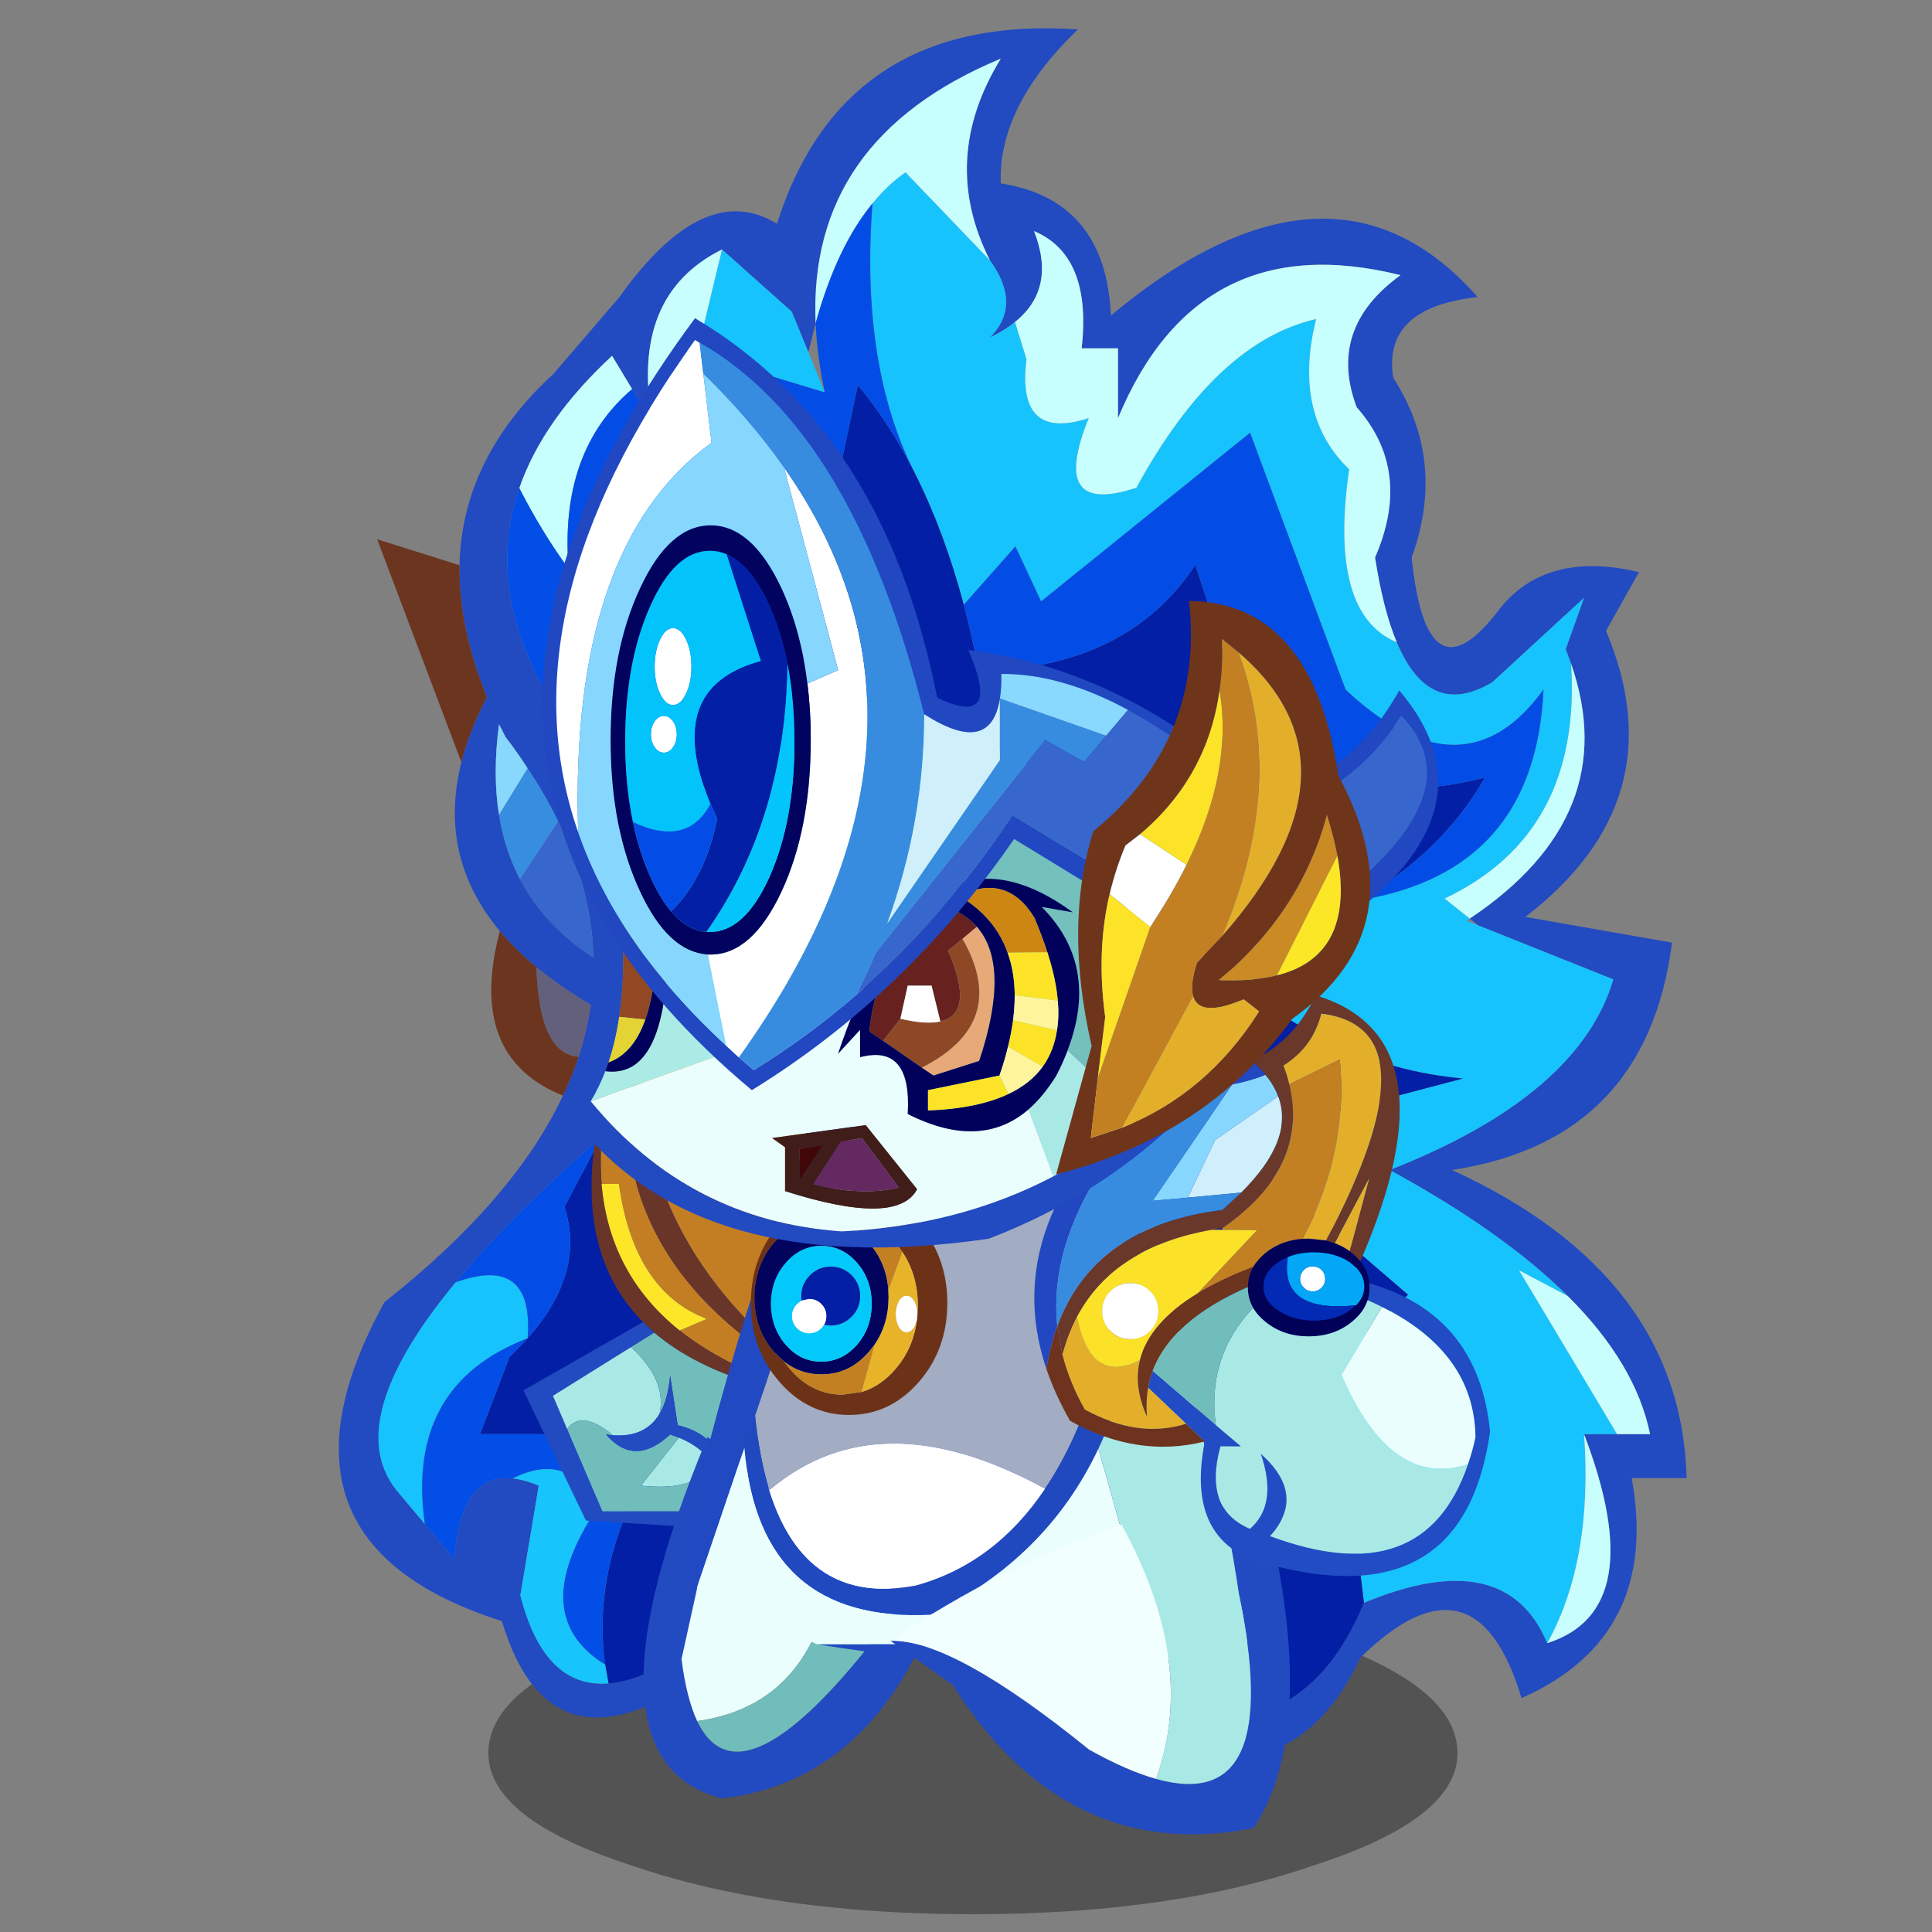 <svg xmlns:ffdec="https://www.free-decompiler.com/flash" xmlns:xlink="http://www.w3.org/1999/xlink" ffdec:objectType="frame" height="90" width="90" xmlns="http://www.w3.org/2000/svg"><rect width="100%" height="100%" fill="#808080" stroke="none"/><use ffdec:characterId="20" height="159.7" transform="matrix(.55 0 0 .55 13.533 1.321)" width="120.3" xlink:href="#a"/><defs><g id="a" transform="translate(-24.6 -2.4)"><use ffdec:characterId="1" height="9.8" transform="matrix(1.479 0 0 2.787 41.357 134.816)" width="55.5" xlink:href="#b"/><use ffdec:characterId="3" height="414.45" transform="matrix(-.354 0 0 .354 142.85 2.4)" width="322.5" xlink:href="#c"/><use ffdec:characterId="5" height="132.95" transform="matrix(-.354 0 0 .354 68.95 82.5)" width="69.55" xlink:href="#d"/><use ffdec:characterId="7" height="86.5" transform="matrix(-.354 0 0 .354 78.85 121.7)" width="68.8" xlink:href="#e"/><use ffdec:characterId="9" height="149.6" transform="matrix(-.354 0 0 .354 107.4 88)" width="141.3" xlink:href="#f"/><use ffdec:characterId="11" height="82.65" transform="matrix(-.354 0 0 .354 109.25 126.1)" width="95.6" xlink:href="#g"/><use ffdec:characterId="13" height="138.95" transform="matrix(-.354 0 0 .354 126.2 84.3)" width="109.05" xlink:href="#h"/><use ffdec:characterId="19" height="222.35" transform="matrix(-.354 0 0 .354 121.8 26.95)" width="214.3" xlink:href="#i"/></g><g id="j" fill-rule="evenodd"><path d="M268.85 255.35q11.8 25.05 42.7 49.4 31.6 57.35-28.1 76.35-13.8 46.1-63.2 0-41.1-11.75-77.2 24.55-46.75 23.55-64.95-15.8-27.55-26.95-38.6 9.65-33.25-14.75-26.35-52.65H0q1.35-48.6 56.15-73.7Q9.6 266.1 3.5 218.75l35.1-6.15q-36.4-27.95-19.3-68.45l-7.9-14.05q22.15-5.25 33.35 8.8 17.4 23.15 21.05-12.3-8.4-23.05 4.4-43Q72.9 66.8 50 64.3q34.85-39.6 87.75 4.4Q139 41 164.1 37.1q.7-18.4-18.45-36.85 56.05-3.8 72 46.5 17.5-10.8 37.7 17.55l15.8 18.4q21.9 20.1 22.45 45.75.25 14.85-6.55 31.55 4.2 8.05 6.1 15.6 5.7 22.55-9.2 40.4-3.75 4.45-8.75 8.65-5.7 4.65-13 9 .9 6.2 2.9 12.4 1.55 4.65 3.75 9.3M69.35 146.9q-7.8 18.55-22.85 9.55l-21.95-20.2 4.4 12.3-1.3 3.45Q15 188.35 51.9 213l-2.1 1.65-32.25 12.9q8.2 27.8 53.5 45.6-27.1 14.75-42.6 30.15-16.25 16.15-19.7 33.05h15.8q-16.1 42.1 8.8 50 9.95-23.75 43.85-9.65 16.25 39.7 61.45 24.6 31.95-37.05 84.25-26.35 21.35 19.9 35.05 21.05 15.35 1.25 21.1-21.05l-4.4-26.3q3.4-1.4 6.2-1.7 12.45-1.35 14 19.25l7.05-8.35 7-8.35q12.8-16.65-14.4-49.5-12.9-15.55-34.75-34.75-19.15-55.1 14.05-107.9 13.3-24.65 5.5-47.35-5.65-16.35-22.2-31.65l-4.8 7.95-4.85 7.85Q252.9 63.9 230.8 52.9l-16.7 14.9-3.95 9.65-1.75-6.9q1.9-44.1-44.3-63.3 14.8 24.15 2.6 48.25-7.75 10.7 0 18.45-3.5-1.65-6-3.7-9.95-8-4.55-21.75-13.9 5.85-11.4 28.05h-8.7v16.7Q116.8 47 68.45 59.05q17.6 12.7 10.5 31.6-13.45 15.2-4.4 35.95-1.95 12.55-5.2 20.3m214.8 41.3q1.6-9.9 0-21.7l-1.6 3.1q-2.85 3.7-5.25 7.45-4.25 6.35-7.3 12.7-8.05 16.45-8.45 32.6 11.75-7.65 17.6-18.8 3.65-7 5-15.35" fill="#224ac1"/><path d="m27.65 152 1.3-3.45-4.4-12.3 21.95 20.2q15.05 9 22.85-9.55 16.4-6.85 11.4-41.4 13.6-13.1 7.9-35.95 23.95 5.45 43 40.35 21.05 7 11.4-16.65 17.35 5.65 14.9-14.05l2.75-8.95q2.5 2.05 6 3.7-7.75-7.75 0-18.45l20.2-21.05q4.25 2.95 7.9 7.45 2.85 37.6-9.4 63.05l-.35.7-.5 1q-6.95 13.85-11.6 31.25l-12.35-13.95-6.15 13.15-50-40.35L81.6 158.2q-28.15 26.45-47.35 0 1.95 43.6 44.1 50.4 15.05 8.65 35.7 13.65-27.4 26.1-60.55 29l56.1 14.8L66.65 303l17.55 15.8-7 57.9q-33.9-14.1-43.85 9.65-10.95-19.75-8.8-50h-7.9l23.45-39.2-11.65 6.15q15.5-15.4 42.6-30.15-45.3-17.8-53.5-45.6l32.25-12.9 2.85-1.15-.75-.5 6-4.8Q25.05 192.6 27.65 152m182.5-74.55 3.95-9.65 16.7-14.9 6 24.95-30.6 9.25 3.95-9.65M294.5 300q27.2 32.85 14.4 49.5l-7 8.35q4.7-33.2-24.6-44.45-1.5-20.1 17.2-13.4" fill="#17c3fc"/><path d="M69.35 146.9q3.25-7.75 5.2-20.3-9.05-20.75 4.4-35.95 7.1-18.9-10.5-31.6 48.35-12.05 67.6 34.2v-16.7h8.7q-2.5-22.2 11.4-28.05-5.4 13.75 4.55 21.75l-2.75 8.95q2.45 19.7-14.9 14.05 9.65 23.65-11.4 16.65-19.05-34.9-43-40.35 5.7 22.85-7.9 35.95 5 34.55-11.4 41.4m97.35-91.4q12.2-24.1-2.6-48.25 46.2 19.2 44.3 63.3-5.1-18.35-13.6-28.65-3.65-4.5-7.9-7.45L166.7 55.5m85.6 30.8 4.8-7.95q16.55 15.3 22.2 31.65-5.45 10.65-11.8 19.3 2.25-28.1-15.2-43M51.9 213Q15 188.35 27.65 152q-2.6 40.6 30.25 56.2l-6 4.8" fill="#c7fefe"/><path d="M257.95 396q-13.7-1.15-35.05-21.05-52.3-10.7-84.25 26.35-45.2 15.1-61.45-24.6l7-57.9L66.65 303l42.95-36.95-56.1-14.8q33.15-2.9 60.55-29-20.65-5-35.7-13.65-19.9-11.45-30.1-29.35 21.75 5.7 52.65 0l16.65-50.9q16.25 24.7 51.8 25.45 1.6-8.3 3.6-15.9 4.65-17.4 11.6-31.25l.5-1 .35-.7q5.7-10.95 12.9-19.6l16.8 78.95 6 28.15 38.6 72.85 8.8 16.65q-5.15 15.75 8.8 31.45v.05l4.35 4.45 7.05 18.45h-45.65q19.5 27.55 15.7 55.15l-.8 4.5" fill="#031fa5"/><path d="m247.45 94.15 4.85-7.85q17.45 14.9 15.2 43-21.1 28.7-52.4 35l-16.8-78.95q-7.2 8.65-12.9 19.6 12.25-25.45 9.4-63.05 8.5 10.3 13.6 28.65-.35 7.9-2.2 16.55l30.6-9.25 3.65-1.1 7 17.4m12.3 171.1q21.85 19.2 34.75 34.75-18.7-6.7-17.2 13.4-13.95-15.7-8.8-31.45l-8.8-16.65.05-.05m-86.8-127.35q-2 7.6-3.6 15.9-35.55-.75-51.8-25.45l-16.65 50.9q-30.9 5.7-52.65 0 10.2 17.9 30.1 29.35-42.15-6.8-44.1-50.4 19.2 26.45 47.35 0l22.85-61.45 50 40.35 6.15-13.15 12.35 13.95" fill="#034de6"/><path d="M230.8 52.9q22.1 11 16.65 41.25l-7-17.4-3.65 1.1-6-24.95M33.35 386.35q-24.9-7.9-8.8-50-2.15 30.25 8.8 50m-16.7-50h-7.9q3.45-16.9 19.7-33.05l11.65-6.15-23.45 39.2" fill="#c9fefe"/><path d="M268.85 255.35q-2.2-4.65-3.75-9.3 9.4-.65 10.1-21.4 5-4.2 8.75-8.65 8 30.1-15.1 39.35m24.3-79.75q-1.9-7.55-6.1-15.6 6.8-16.7 6.55-31.55l19.7-6.2-20.15 53.35" fill="#6a331d" fill-opacity=".98"/><path d="M279.3 110q7.8 22.7-5.5 47.35-33.2 52.8-14.05 107.9l-.05.05-38.6-72.85-6-28.15q31.3-6.3 52.4-35 6.35-8.65 11.8-19.3m22.6 247.85-7.05 8.35q-1.55-20.6-14-19.25-13.55-6.75-20.25 6.95 17.3 25.85-1.85 37.6 3.8-27.6-15.7-55.15h45.65l-7.05-18.45-4.35-4.45v-.05q29.3 11.25 24.6 44.45" fill="#034ee7"/><path d="M277.3 177.05q2.4-3.75 5.25-7.45l1.6-3.1q1.6 11.8 0 21.7l-6.85-11.15" fill="#88d7fd"/><path d="M279.15 203.55q-5.85 11.15-17.6 18.8.4-16.15 8.45-32.6l9.15 13.8" fill="#3766cd"/><path d="m277.3 177.05 6.85 11.15q-1.35 8.35-5 15.35l-9.15-13.8q3.05-6.35 7.3-12.7" fill="#378ddf"/><path d="M265.1 246.05q-2-6.2-2.9-12.4 7.3-4.35 13-9-.7 20.75-10.1 21.4" fill="#63607c"/><path d="M280.85 346.95q-2.8.3-6.2 1.7l4.4 26.3q-5.75 22.3-21.1 21.05l.8-4.5q19.15-11.75 1.85-37.6 6.7-13.7 20.25-6.95" fill="#17c4fc"/></g><g id="k" fill-rule="evenodd"><path d="M50.85 50.2H46.7q-3.6 25.7-21.05 32.3l6.5 2.8Q23 92.6 9.45 97.55l-2.05-4.2q46.85-29.7 35.1-80.6l2.9 1.3q6.8 20.25 5.45 36.15m-10.3-38.35q5.4 46.65-33.9 79.8Q-9.9 52.85 14.7 0l25.85 11.85" fill="#c37e23"/><path d="M50.85 50.2q1.35-15.9-5.45-36.15 17.7 46.85-4.45 69.2l-2.7 2.55q-9.5 8.1-24.95 12.55l-3 .8-.85-1.6Q23 92.6 32.15 85.3 49 71.8 50.85 50.2M42.5 12.75q11.75 50.9-35.1 80.6l-.75-1.7q39.3-33.15 33.9-79.8l1.95.9" fill="#693528"/><path d="m32.15 85.3-6.5-2.8Q43.1 75.9 46.7 50.2h4.15Q49 71.8 32.15 85.3" fill="#fce627"/><path d="m43.8 89.25-5.55-3.45 2.7-2.55 28.6 16.35-14.95 31.15-35.95 2.2-8.35-33.8 3-.8 6.85 28.8.65 2.75-.25-2.85q.35-3.3 1.45-5.95l3.65 7.45h25l8.45-19.7 3.4-7.95-18.7-11.65" fill="#224ac1"/><path d="m43.8 89.25 18.7 11.65-3.4 7.95q-3.45-4.75-10.95 1.5-7.75.55-11.15-5.1-1.85-8 6.8-16M32.35 110.9l9.1 11.5q-14.5 1.55-16.65-6.1 2.85-3.5 7.55-5.4" fill="#a9e9e5"/><path d="m38.25 85.8 5.55 3.45q-8.65 8-6.8 16-2.05-3.45-2.55-9.15l-1.8 11.85q-13.15 3.1-12.1 19.1l-.4.1-6.85-28.8Q28.75 93.9 38.25 85.8m20.85 23.05-8.45 19.7h-25L22 121.1q1.05-2.7 2.8-4.8 2.15 7.65 16.65 6.1l-9.1-11.5 2.1-.75q8.5 7.95 15.35 0l-1.65.2q7.5-6.25 10.95-1.5" fill="#71bdbb"/><path d="M22 121.1q-1.1 2.65-1.45 5.95-1.05-16 12.1-19.1l1.8-11.85q.5 5.7 2.55 9.15 3.4 5.65 11.15 5.1l1.65-.2q-6.85 7.95-15.35 0l-2.1.75q-4.7 1.9-7.55 5.4-1.75 2.1-2.8 4.8" fill="#244cc1"/></g><g id="l" fill-rule="evenodd"><path d="m48.85 3.8 4.6-3.8q32.3 77.25-3.4 86.5Q15.9 82.55 0 44.35L6.5 39l6.85 9.1Q45.7 89.4 55.95 68q2.55-5.45 3.75-14.85L48.85 3.8" fill="#224ac1"/><path d="M48.85 3.8 59.7 53.15q-1.2 9.4-3.75 14.85-19.7-2.75-27.85-19.9H13.35L6.5 39 48.85 3.8" fill="#eafefe"/><path d="M55.95 68Q45.7 89.4 13.35 48.1H28.1Q36.25 65.25 55.95 68" fill="#71bdbb"/></g><g id="m" fill-rule="evenodd"><path d="m92.6 1.2 8.3-1.2q27.1 65.05 40.4 129l-4.65 2.25L125.3 97.8l-2.55-7.65L92.6 1.2M108 144.8q-23.6 3.85-44.6 4.65l5.05-4.65H108m-103.65-.6L0 143.05 26.3 10.5l9.25-1.3-3.35 14.45-.9 3.9L4.35 144.2" fill="#2149c1"/><path d="m92.6 1.2 30.15 88.95q-1.05 10.1-3.4 17.8-26.15-22.15-66-.35Q35 80.35 32.2 23.65L35.55 9.2l57.05-8" fill="#a2acc2"/><path d="m122.75 90.15 2.55 7.65q-3.5 42-44.55 39.95Q53.05 124.35 40.6 98q-13.2-27.95-9.3-70.45l.9-3.9q2.8 56.7 21.15 83.95 12.05 17.95 30.9 23.15 26.4 5.05 35.1-22.8 2.35-7.7 3.4-17.8" fill="#2049c0"/><path d="m125.3 97.8 11.35 33.45Q122.3 138 108 144.8H68.45l-5.05 4.65-36.95-1.35L40.6 98q12.45 26.35 40.15 39.75 41.05 2.05 44.55-39.95" fill="#eafefe"/><path d="M53.35 107.6q39.85-21.8 66 .35-8.7 27.85-35.1 22.8-18.85-5.2-30.9-23.15" fill="#fff"/><path d="M26.45 148.1q-11.55-1.35-22.1-3.9L31.3 27.55Q27.4 70.05 40.6 98l-14.15 50.1" fill="#a9e9e5"/><path d="M106.85 43.35q6.65 0 11.35 5.4 4.7 5.4 4.7 13.05t-4.7 13.05l-2.35 2.3q-3.95 3.1-9 3.1-6.65 0-11.35-5.4l-1.4-1.8q-3.3-4.85-3.3-11.25l.05-1.65q.45-6.6 4.65-11.4 4.65-5.35 11.25-5.4l.1.05v-.05m8.55 10.2q-3.5-4.05-8.5-4.05t-8.55 4.05q-3.5 4.05-3.5 9.8 0 5.75 3.5 9.8 3.55 4.05 8.55 4.05 5 0 8.5-4.05 3.55-4.05 3.55-9.8 0-5.75-3.55-9.8" fill="#01035d"/><path d="M106.75 43.35q-2.35-.75-4.95-.75-7.45 0-12.75 6.2l-1.55 2.15q-3.7 5.55-3.7 12.9l.1 1.95q.5 7.55 5.15 13.05 3.6 4.25 8.2 5.6l4.55.65q7.45 0 12.7-6.25l1.35-1.7 2.35-2.3q4.7-5.4 4.7-13.05t-4.7-13.05q-4.7-5.4-11.35-5.4h-.1m10.1 38.75q-6.85 7.85-16.6 7.85-9.75 0-16.65-7.85-6.85-7.85-6.85-18.95T83.6 44.2q6.9-7.85 16.65-7.85 9.75 0 16.6 7.85 6.9 7.85 6.9 18.95t-6.9 18.95" fill="#6c3218"/><path d="m87.5 50.95 1.55-2.15q5.3-6.2 12.75-6.2 2.6 0 4.95.75-6.6.05-11.25 5.4-4.2 4.8-4.65 11.4l-3.35-9.2m28.35 26.2-1.35 1.7q-5.25 6.25-12.7 6.25l-4.55-.65-3.15-11.4 1.4 1.8q4.7 5.4 11.35 5.4 5.05 0 9-3.1" fill="#c38022"/><path d="M115.4 53.55q3.55 4.05 3.55 9.8 0 5.75-3.55 9.8-3.5 4.05-8.5 4.05t-8.55-4.05q-3.5-4.05-3.5-9.8 0-5.75 3.5-9.8 3.55-4.05 8.55-4.05 5 0 8.5 4.05m-3.75 9.05.05-1.1q0-2.9-2.1-5-2.05-2.05-4.95-2.05-2.9 0-5 2.05-2.05 2.1-2.05 5t2.05 4.95q2.1 2.1 5 2.1l1.6-.15.65.8q1.2 1.2 2.9 1.2t2.9-1.2q1.2-1.2 1.2-2.9t-1.2-2.9l-1.05-.8" fill="#03c9fb"/><path d="m106.25 68.4-1.6.15q-2.9 0-5-2.1-2.05-2.05-2.05-4.95 0-2.9 2.05-5 2.1-2.05 5-2.05t4.95 2.05q2.1 2.1 2.1 5l-.05 1.1-1.85-.4q-1.7 0-2.9 1.2t-1.2 2.9q0 1.15.55 2.1" fill="#031fa5"/><path d="m111.65 62.6 1.05.8q1.2 1.2 1.2 2.9t-1.2 2.9q-1.2 1.2-2.9 1.2t-2.9-1.2l-.65-.8q-.55-.95-.55-2.1 0-1.7 1.2-2.9t2.9-1.2l1.85.4M89.1 65.8q0 1.8-.75 3.1t-1.85 1.3q-1.1 0-1.85-1.3t-.75-3.1q0-1.8.75-3.1t1.85-1.3q1.1 0 1.85 1.3t.75 3.1" fill="#fff"/><path d="M97.25 84.45q-4.6-1.35-8.2-5.6-4.65-5.5-5.15-13.05l-.1-1.95q0-7.35 3.7-12.9l3.35 9.2-.05 1.65q0 6.4 3.3 11.25l3.15 11.4M89.1 65.8q0-1.8-.75-3.1t-1.85-1.3q-1.1 0-1.85 1.3t-.75 3.1q0 1.8.75 3.1t1.85 1.3q1.1 0 1.85-1.3t.75-3.1" fill="#e7b329"/></g><g id="n" fill-rule="evenodd"><path d="M16.5 1.9q-2.6 11.5-4.25 23.05Q1.15 78.1 32.05 69.4q6.95-1.95 16-7Q80.8 35.85 95.6 36.35L80.7 46.9Q53.4 90 8.7 81.15-7.8 56.2 6.95 0l9.55 1.9" fill="#224ac1"/><path d="M32.05 69.4q-30.9 8.7-19.8-44.45Q13.9 13.4 16.5 1.9q12.05 2.6 23.8 6.65Q22 41.8 32.05 69.4" fill="#a9e9e5"/><path d="M95.6 36.35q-14.8-.5-47.55 26.05-9.05 5.05-16 7Q22 41.8 40.3 8.55q28.55 9.75 55.3 27.8" fill="#f2ffff"/></g><g id="o" fill-rule="evenodd"><path d="M68.25 106.75Q73.5 133.05 50 136.9 6.05 147.35 0 104.4q2.7-27.95 28.9-35.5l-.05 1q0 1.6.45 3.05-1.8.75-3.45 1.6-22.1 11-22.35 31.2.75 3.45 1.8 6.45 10.5 30.9 47.35 17.2-8.85-9.85 2.2-19.7-4.15 12.1 2.6 17.95 11.2-4.75 7.05-19.75h-4.85l5.95-5.05 15.1-13q.75 1.95 1.1 4.05l-9.05 8.6-4.5 4.25" fill="#224cc3"/><path d="M28.9 68.9q.25-2.9 2.15-5.25.85-1.1 2.05-2.05l.5-.4q1.65-1.2 3.55-1.9l2.1-.65 4.15-.45 1.45.05q5.1.35 8.85 3.35 1.9 1.55 3 3.4 1.2 2.2 1.25 4.75v.15q0 2.65-1.25 4.85-1.05 1.85-3 3.4-4.25 3.45-10.3 3.45-6.05 0-10.3-3.45-2.85-2.3-3.8-5.2-.45-1.45-.45-3.05l.05-1m19.5-6.25q-2.75-1.15-6.25-1.15-5 0-8.55 2.35l-1.65 1.4q-1.85 1.95-1.85 4.4 0 2.55 1.95 4.5l1.55 1.25q3.55 2.4 8.55 2.4 5 0 8.5-2.4 3.55-2.35 3.55-5.75t-3.55-5.8q-1.05-.7-2.25-1.2" fill="#010158"/><path d="M29.3 72.95q.95 2.9 3.8 5.2 4.25 3.45 10.3 3.45 6.05 0 10.3-3.45 1.95-1.55 3-3.4 11.15 11.8 8.9 28.1l-5.95 5.05h4.85q4.15 15-7.05 19.75-6.75-5.85-2.6-17.95-11.05 9.85-2.2 19.7Q15.8 143.1 5.3 112.2q18.45 6 30.25-21.4l-9.7-16.25q1.65-.85 3.45-1.6" fill="#a9e9e5"/><path d="M5.3 112.2q-1.05-3-1.8-6.45.25-20.2 22.35-31.2l9.7 16.25q-11.8 27.4-30.25 21.4" fill="#eafefe"/><path d="m72.3 48.4-6.5-13.75-15.1-10.5q.95-2.65 3.05-5.15 3.5 1.45 7.95 2.3l19 27.85-8.4-.75" fill="#87d6fd"/><path d="M31.05 63.65Q7.85 10.25 41.7 0q5.55 11.45 15.45 15.6-2 1.65-3.4 3.4-2.1 2.5-3.05 5.15-3.9 10.35 8.85 23.05l4.5 4.15q30.65 3.75 39.5 27.8l-1.25 6.9q-1.3-5-3.5-9.15-8.9-16.7-32.2-20.8l-2.55-.4q-20.85-14.45-16-34.4.5-2.2 1.4-4.5-7.05-4.45-9.1-12.4-28.05 3.5-1.1 54.25l-2.1.65-8.2-15.45L33.6 61.2l-.5.4q-1.2.95-2.05 2.05" fill="#69382b"/><path d="m50.7 24.15 15.1 10.5 6.5 13.75-12.75-1.2Q46.8 34.5 50.7 24.15" fill="#ceeffb"/><path d="M56.7 65q-1.1-1.85-3-3.4-3.75-3-8.85-3.35-11.05-20.7-8.9-42.9l12.1 5.95q-4.85 19.95 16 34.4v.4l-8.35.05L70 71.35q-5.6-3.4-13.3-6.35" fill="#c38023"/><path d="m44.85 58.25-1.45-.05-4.15.45Q12.3 7.9 40.35 4.4q2.05 7.95 9.1 12.4-.9 2.3-1.4 4.5l-12.1-5.95q-2.15 22.2 8.9 42.9m-7.7 1.05q-1.9.7-3.55 1.9l-4.65-17.35 8.2 15.45M98.8 76.9q2.2 4.15 3.5 9.15-1.7 6.6-5.35 13.1-12.75 6.95-24.2 3.35l9.05-8.6q.6 3.35.25 7 3.35-7.35 1.7-13.75Q95.4 93.55 98.8 76.9" fill="#e3af2a"/><path d="M57.15 15.6q7.95 3.35 18.75 1.95 42.95 34.2 30.25 71.85-.9-5.55-2.6-10.25 2.75-27.2-26.35-56.8-8.75.2-15.5-1.05-4.45-.85-7.95-2.3 1.4-1.75 3.4-3.4" fill="#2248c1"/><path d="m72.3 48.4 8.4.75-19-27.85q6.75 1.25 15.5 1.05 29.1 29.6 26.35 56.8-8.85-24.05-39.5-27.8l-4.5-4.15 12.75 1.2" fill="#378cdf"/><path d="M66.6 56.1q23.3 4.1 32.2 20.8-3.4 16.65-15.05 10.25-2.25-8.8-13.75-15.8l-14.3-15.2 8.35-.05h2.55m24.25 14.7q-1.95-1.95-4.75-1.95t-4.75 1.95q-1.95 1.95-1.95 4.75t1.95 4.75q1.95 1.95 4.75 1.95t4.75-1.95q1.95-1.95 1.95-4.75t-1.95-4.75" fill="#fbe127"/><path d="M90.85 70.8q1.95 1.95 1.95 4.75t-1.95 4.75q-1.95 1.95-4.75 1.95t-4.75-1.95q-1.95-1.95-1.95-4.75t1.95-4.75q1.95-1.95 4.75-1.95t4.75 1.95m-51.4-2.95q0-1.25.85-2.15.9-.85 2.15-.85t2.1.85q.9.9.9 2.15t-.9 2.1q-.85.9-2.1.9t-2.15-.9q-.85-.85-.85-2.1" fill="#fff"/><path d="M57.95 69.75Q57.9 67.2 56.7 65q7.7 2.95 13.3 6.35 11.5 7 13.75 15.8 1.65 6.4-1.7 13.75.35-3.65-.25-7-.35-2.1-1.1-4.05Q76.2 77.8 58 69.8l-.05-.05" fill="#6d341e"/><path d="M106.15 89.4q-2.1 6.15-5.65 12.4-16.1 9-32.25 4.95l4.5-4.25q11.45 3.6 24.2-3.35 3.65-6.5 5.35-13.1l1.25-6.9q1.7 4.7 2.6 10.25" fill="#6d331e"/><path d="M56.7 74.75q1.25-2.2 1.25-4.85l.05-.1q18.2 8 22.7 20.05l-15.1 13q2.25-16.3-8.9-28.1" fill="#71bdbb"/><path d="M39.45 67.85q0 1.25.85 2.1.9.9 2.15.9t2.1-.9q.9-.85.9-2.1t-.9-2.15q-.85-.85-2.1-.85t-2.15.85q-.85.9-.85 2.15m-7.4 6.3q-1.95-1.95-1.95-4.5 0-2.45 1.85-4.4l1.65-1.4q3.55-2.35 8.55-2.35 3.5 0 6.25 1.15 2.1 13.45-16.35 11.5" fill="#03a7f5"/><path d="M48.4 62.65q1.2.5 2.25 1.2 3.55 2.4 3.55 5.8t-3.55 5.75q-3.5 2.4-8.5 2.4t-8.55-2.4l-1.55-1.25Q50.5 76.1 48.4 62.65" fill="#032ab4"/></g><g id="p" fill-rule="evenodd"><path d="M197.75 123.3q-1 5.7-1.6 11l-.75 7.5q-1.1 14.3.55 25.35.85 5.9 2.55 10.9l.75 2.1q-13.2 1.75-14.75-23.95l-47.2 4 2 4.45q2.2 5.2 4.25 11.3l-5.25-5.7v6.55q-12.4-3.25-11.4 13.6-17.4 8.8-28.9-1.1-3.6-3.15-6.65-8.1-1.6-3.1-2.7-6.05L71.4 191.2Q48 171.05 32.65 136.25l101.25-45.9 63.85 32.95" fill="#73c0bd"/><path d="m197.75 123.3 4.15 2.15q-7.35 44.25 7.45 62.75-29.15 42.6-101.8 32.05-54.85-20.9-81.15-81.2l6.25-2.8Q48 171.05 71.4 191.2q9.65 8.3 20.65 14.1 22.45 11.8 50.6 13.2 36.55-2.55 60.1-31.15-2-3.3-3.5-7.2l-.75-2.1q-1.7-5-2.55-10.9-1.65-11.05-.55-25.35l.75-7.5q.6-5.3 1.6-11" fill="#224ac1"/><path d="M199.25 180.15q1.5 3.9 3.5 7.2l-63.45-22.7-2-4.45 47.2-4q1.55 25.7 14.75 23.95" fill="#abebe5"/><path d="M202.75 187.35q-23.55 28.6-60.1 31.15-28.15-1.4-50.6-13.2l5.95-16q11.5 9.9 28.9 1.1-1-16.85 11.4-13.6v-6.55l5.25 5.7q-2.05-6.1-4.25-11.3l63.45 22.7m-65.8 5.7-12.3 15.35q4.7 9 31.6.45v-10.5l3.1-2.2-22.4-3.1" fill="#eafefe"/><path d="m136.95 193.05 22.4 3.1-3.1 2.2v10.5q-26.9 8.55-31.6-.45l12.3-15.35m.9 3.1-8.8 11.85q8.95 2.15 20.45-.8l-6.6-10.15-5.05-.9m14.9 10.1v-7.5l-5.6-.95 5.6 8.45" fill="#401d18"/><path d="m137.85 196.15 5.05.9 6.6 10.15q-11.5 2.95-20.45.8l8.8-11.85" fill="#652962"/><path d="m152.75 206.25-5.6-8.45 5.6.95v7.5" fill="#410708"/><path d="M92.05 205.3q-11-5.8-20.65-14.1l17.25-16.05q1.1 2.95 2.7 6.05 3.05 4.95 6.65 8.1l-5.95 16" fill="#a9e9e5"/><path d="m195.4 141.8-8 15.25q.7 6.25 2.3 10.75 2.85 8.1 8.8 10.25l.75 2.1q-13.2 1.75-14.75-23.95l-.15-3.95 11.8-17.95-.75 7.5" fill="#01015b"/><path d="M189.7 167.8q-1.6-4.5-2.3-10.75l8-15.25q-1.1 14.3.55 25.35l-6.25.65" fill="#924823"/><path d="M198.5 178.05q-5.95-2.15-8.8-10.25l6.25-.65q.85 5.9 2.55 10.9" fill="#e3d335"/><path d="M119.1 168.25q-8.4-1.95-1.85-16.9l-3.45-2.85-3.45-2.9q2.75-3.15 7.3-4.75 16 7.25 18.45 29.8l-3.3 2.25-4.15-5.3-1.75-7.9h-5.7l-2.1 8.55" fill="#672220"/><path d="m110.35 145.6 3.45 2.9q-11.45 20.05 9.75 30.8l-2.8 1.9-10.95-3.5q-7.6-22.8.55-32.1" fill="#e7a978"/><path d="m113.8 148.5 3.45 2.85q-6.55 14.95 1.85 16.9 3.5.8 9.55-.65l4.15 5.3-9.25 6.4q-21.2-10.75-9.75-30.8" fill="#8f4826"/><path d="m132.8 172.9 3.3-2.25q-2.45-22.55-18.45-29.8-4.55 1.6-7.3 4.75-8.15 9.3-.55 32.1l10.95 3.5 2.8-1.9 9.25-6.4M103 151.8q3-8.5 11.6-13.6-11.45-5.55-18 5.25-1.85 4.35-3.1 8.25-2.05 6.3-2.5 11.55-.35 3.85.2 7.15.75 4.95 3.4 8.65 2.9 4.05 8.2 6.55 7.35 3.5 19.25 3.95v-4.85l-17.1-3.5q-1.25-3.6-2.05-6.95-.8-3.25-1.2-6.25-.4-3.15-.4-6.05.05-5.55 1.7-10.15m36.3 12.85q2.2 5.2 4.25 11.3l-5.25-5.7v6.55q-12.4-3.25-11.4 13.6-17.4 8.8-28.9-1.1-3.6-3.15-6.65-8.1-1.6-3.1-2.7-6.05-7.75-20.25 6.2-34.3l-7.45 1.3q30.65-22.5 49.9 18.05l2 4.45" fill="#01015b"/><path d="M93.5 151.7q1.25-3.9 3.1-8.25 6.55-10.8 18-5.25-8.6 5.1-11.6 13.6l-9.5-.1" fill="#ce8613"/><path d="m119.1 168.25 2.1-8.55h5.7l1.75 7.9q-6.05 1.45-9.55.65" fill="#fff"/><path d="M101.3 161.95q0 2.9.4 6.05l-10.5 2.4q-.55-3.3-.2-7.15l10.3-1.3m1.6 12.3q.8 3.35 2.05 6.95l-2.15 4.4q-5.3-2.5-8.2-6.55l8.3-4.8" fill="#fdf49b"/><path d="M103 151.8q-1.65 4.6-1.7 10.15l-10.3 1.3q.45-5.25 2.5-11.55l9.5.1m-1.3 16.2q.4 3 1.2 6.25l-8.3 4.8q-2.65-3.7-3.4-8.65l10.5-2.4m3.25 13.2 17.1 3.5v4.85q-11.9-.45-19.25-3.95l2.15-4.4" fill="#fce327"/><path d="M205.75 123Q224.2 69.8 177.8 5.25l-1.1.65Q140 26.55 122.95 94.75q-15.9 10.2-18.1-3.75-.4-2.55-.35-5.9-14.15-.1-30.3 8.6-15.9 8.55-33.75 25.6-20.9-6.95-31.6-24.1-22.45 22.75 36.4 57.9l56.6-34.2q16.6 24.95 37.35 43 11.65 10.05 24.55 18l3.55-3.05 3.05-2.8Q196.4 150 205.75 123m-85.9-32.2Q132.45 26.85 177.8 0q79.3 107-13.6 184.7-37.1-22.85-62.75-60.1l-55.3 33.8q-66.9-33.9-36.85-69.35 11.1 20 32 25.9 32.8-30.9 71.1-35.55-8.25 18.95 7.45 11.4" fill="#2148c0"/><path d="m176.7 5.9 1.1-.65Q224.2 69.8 205.75 123q2.15-68.5-31.9-93.2l1.95-16.55.9-7.35m-6.35 168.15-3.05 2.8q-55.55-77.5-10.8-141.15l-12.95 48.5 7.35 3.2q-.8 6.4-.8 13.5 0 21.25 7 36.3 7.05 15.05 16.95 15.05h.7l-4.4 21.8m9.6-97.2q1.3-2.7 3.1-2.7t3.1 2.7q1.3 2.7 1.3 6.5t-1.3 6.5q-1.3 2.7-3.1 2.7t-3.1-2.7q-1.3-2.7-1.3-6.5t1.3-6.5m7.5 19.6q.9 1.3.9 3.1t-.9 3.1q-.9 1.3-2.2 1.3-1.3 0-2.2-1.3-.9-1.3-.9-3.1t.9-3.1q.9-1.3 2.2-1.3 1.3 0 2.2 1.3" fill="#fff"/><path d="M139.2 161.9q-20.75-18.05-37.35-43l-56.6 34.2q-58.85-35.15-36.4-57.9 10.7 17.15 31.6 24.1Q58.3 102.25 74.2 93.7l5.25 6.2 5.3 6.25L94 100.9l40.6 51q2.1 5.05 4.6 10" fill="#3766cd"/><path d="m167.3 176.85-3.55 3.05q-12.9-7.95-24.55-18-2.5-4.95-4.6-10l-40.6-51-9.25 5.25-5.3-6.25 25.4-8.9v14.7l26.95 39.1q-8.85-24.25-8.85-50.05Q140 26.55 176.7 5.9l-.9 7.35q-11.25 11-19.3 22.45-44.75 63.65 10.8 141.15" fill="#378cdf"/><path d="M74.2 93.7q16.15-8.7 30.3-8.6-.05 3.35.35 5.9l-25.4 8.9-5.25-6.2" fill="#89d8fd"/><path d="M192.65 120.55q1.85-8.8 1.85-19.3 0-18.9-5.95-32.25-5.9-13.35-14.3-13.35-2.1 0-4.05.85-5.85 2.5-10.3 12.5-2.75 6.2-4.2 13.55-1.7 8.55-1.7 18.7 0 18.9 5.9 32.25 5.95 13.35 14.35 13.35h.85q4.6-.4 8.45-4.95 2.7-3.2 5-8.4 2.65-5.95 4.1-12.95M150.9 87.4q1.55-12.8 6.2-22.8 7.05-15.05 16.95-15.05 9.9 0 16.9 15.05Q198 79.65 198 100.9q0 21.25-7.05 36.3-6.75 14.5-16.2 15.05h-.7q-9.9 0-16.95-15.05-7-15.05-7-36.3 0-7.1.8-13.5" fill="#01035e"/><path d="M170.2 56.5q1.95-.85 4.05-.85 8.4 0 14.3 13.35 5.95 13.35 5.95 32.25 0 10.5-1.85 19.3-13.05 6.1-18.55-4.4 11.5-27.8-12.1-34.1l8.2-25.55m9.75 20.35q-1.3 2.7-1.3 6.5t1.3 6.5q1.3 2.7 3.1 2.7t3.1-2.7q1.3-2.7 1.3-6.5t-1.3-6.5q-1.3-2.7-3.1-2.7t-3.1 2.7m7.5 19.6q-.9-1.3-2.2-1.3-1.3 0-2.2 1.3-.9 1.3-.9 3.1t.9 3.1q.9 1.3 2.2 1.3 1.3 0 2.2-1.3.9-1.3.9-3.1t-.9-3.1" fill="#03c3fb"/><path d="M205.75 123q-9.35 27-35.4 51.05l4.4-21.8q9.45-.55 16.2-15.05 7.05-15.05 7.05-36.3 0-21.25-7.05-36.3-7-15.05-16.9-15.05-9.9 0-16.95 15.05-4.65 10-6.2 22.8l-7.35-3.2 12.95-48.5q8.05-11.45 19.3-22.45l-1.95 16.55q34.05 24.7 31.9 93.2" fill="#87d6fd"/><path d="M104.85 91q2.2 13.95 18.1 3.75 0 25.8 8.85 50.05l-26.95-39.1V91" fill="#cfeffb"/><path d="M175.1 146.85h-.85q-8.4 0-14.35-13.35-5.9-13.35-5.9-32.25 0-10.15 1.7-18.7.4 37.35 19.4 64.3" fill="#03c5fb"/><path d="M183.55 141.9q-3.85 4.55-8.45 4.95-19-26.95-19.4-64.3 1.45-7.35 4.2-13.55 4.45-10 10.3-12.5L162 82.05q23.6 6.3 12.1 34.1l-1.6 3.6q2.9 14.4 11.05 22.15" fill="#031fa5"/><path d="M192.65 120.55q-1.45 7-4.1 12.95-2.3 5.2-5 8.4-8.15-7.75-11.05-22.15l1.6-3.6q5.5 10.5 18.55 4.4" fill="#034de6"/><path d="M52.3 88.95q-.85-5.85-.55-12.25l-3.95 3.2q-31.85 27.35 3.9 67.95l6 6.35q1.7 5.35.9 8.05-1.55 5.2-12.1.7l-3.7 2.9q12.5 19.75 32.75 27.8l7.55 2.5-1.7-14.5-1.75-14.45q2.15-15.8-1.05-29.4-1.45-6.05-3.8-11.65l-3.5-2.7q-16.15-13.65-19-34.5m-13.7 68.3q5.8 1.45 13.85 1.1-19.55-16.1-25.85-39.5-1.65 5.2-2.5 9.75-4.35 23.9 14.5 28.65m44.3 16.85 8.5 30.75q-35.85-9.05-56.55-37.25-30.55-21.75-11-58.15 6.2-41.5 35.75-41.8-3.75 33.35 22.9 55.1 7.05 22.4.4 51.35" fill="#6f351b"/><path d="m47.8 79.9 3.95-3.2q-.3 6.4.55 12.25-3.3 19.2 7.9 41.8 3.6 7.25 8.7 14.9l12.5 36 1.7 14.5-7.55-2.5-16.95-31.4q.8-2.7-.9-8.05l-6-6.35Q36.1 111.4 47.8 79.9" fill="#c38023"/><path d="m71.3 123.45 3.5 2.7q2.35 5.6 3.8 11.65l-9.7 7.85q-5.1-7.65-8.7-14.9l11.1-7.3" fill="#fff"/><path d="M24.1 128.6q.85-4.55 2.5-9.75 6.3 23.4 25.85 39.5-8.05.35-13.85-1.1L24.1 128.6" fill="#ca8a24"/><path d="M75.55 193.65q-20.25-8.05-32.75-27.8l3.7-2.9q10.55 4.5 12.1-.7l16.95 31.4m-23.85-45.8q-35.75-40.6-3.9-67.95-11.7 31.5 3.9 67.95" fill="#e3af2a"/><path d="M52.3 88.95q2.85 20.85 19 34.5l-11.1 7.3q-11.2-22.6-7.9-41.8m26.3 48.85q3.2 13.6 1.05 29.4l1.75 14.45-12.5-36 9.7-7.85" fill="#fce327"/><path d="M38.6 157.25q-18.85-4.75-14.5-28.65l14.5 28.65" fill="#fce727"/></g><use ffdec:characterId="2" height="414.45" width="322.5" xlink:href="#j" id="c"/><use ffdec:characterId="4" height="132.95" width="69.55" xlink:href="#k" id="d"/><use ffdec:characterId="6" height="86.5" width="68.8" xlink:href="#l" id="e"/><use ffdec:characterId="8" height="149.6" width="141.3" xlink:href="#m" id="f"/><use ffdec:characterId="10" height="82.65" width="95.6" xlink:href="#n" id="g"/><use ffdec:characterId="12" height="138.95" width="109.05" xlink:href="#o" id="h"/><use ffdec:characterId="14" height="222.35" width="214.3" xlink:href="#p" id="i"/><path d="M19.6-5.7q8.15 1.45 8.15 3.5 0 2-8.15 3.4Q11.5 2.7 0 2.7q-11.5 0-19.65-1.5-8.1-1.4-8.1-3.4 0-2.05 8.1-3.5Q-11.5-7.1 0-7.1q11.5 0 19.6 1.4" fill-opacity=".349" fill-rule="evenodd" transform="translate(27.75 7.1)" id="b"/></defs></svg>